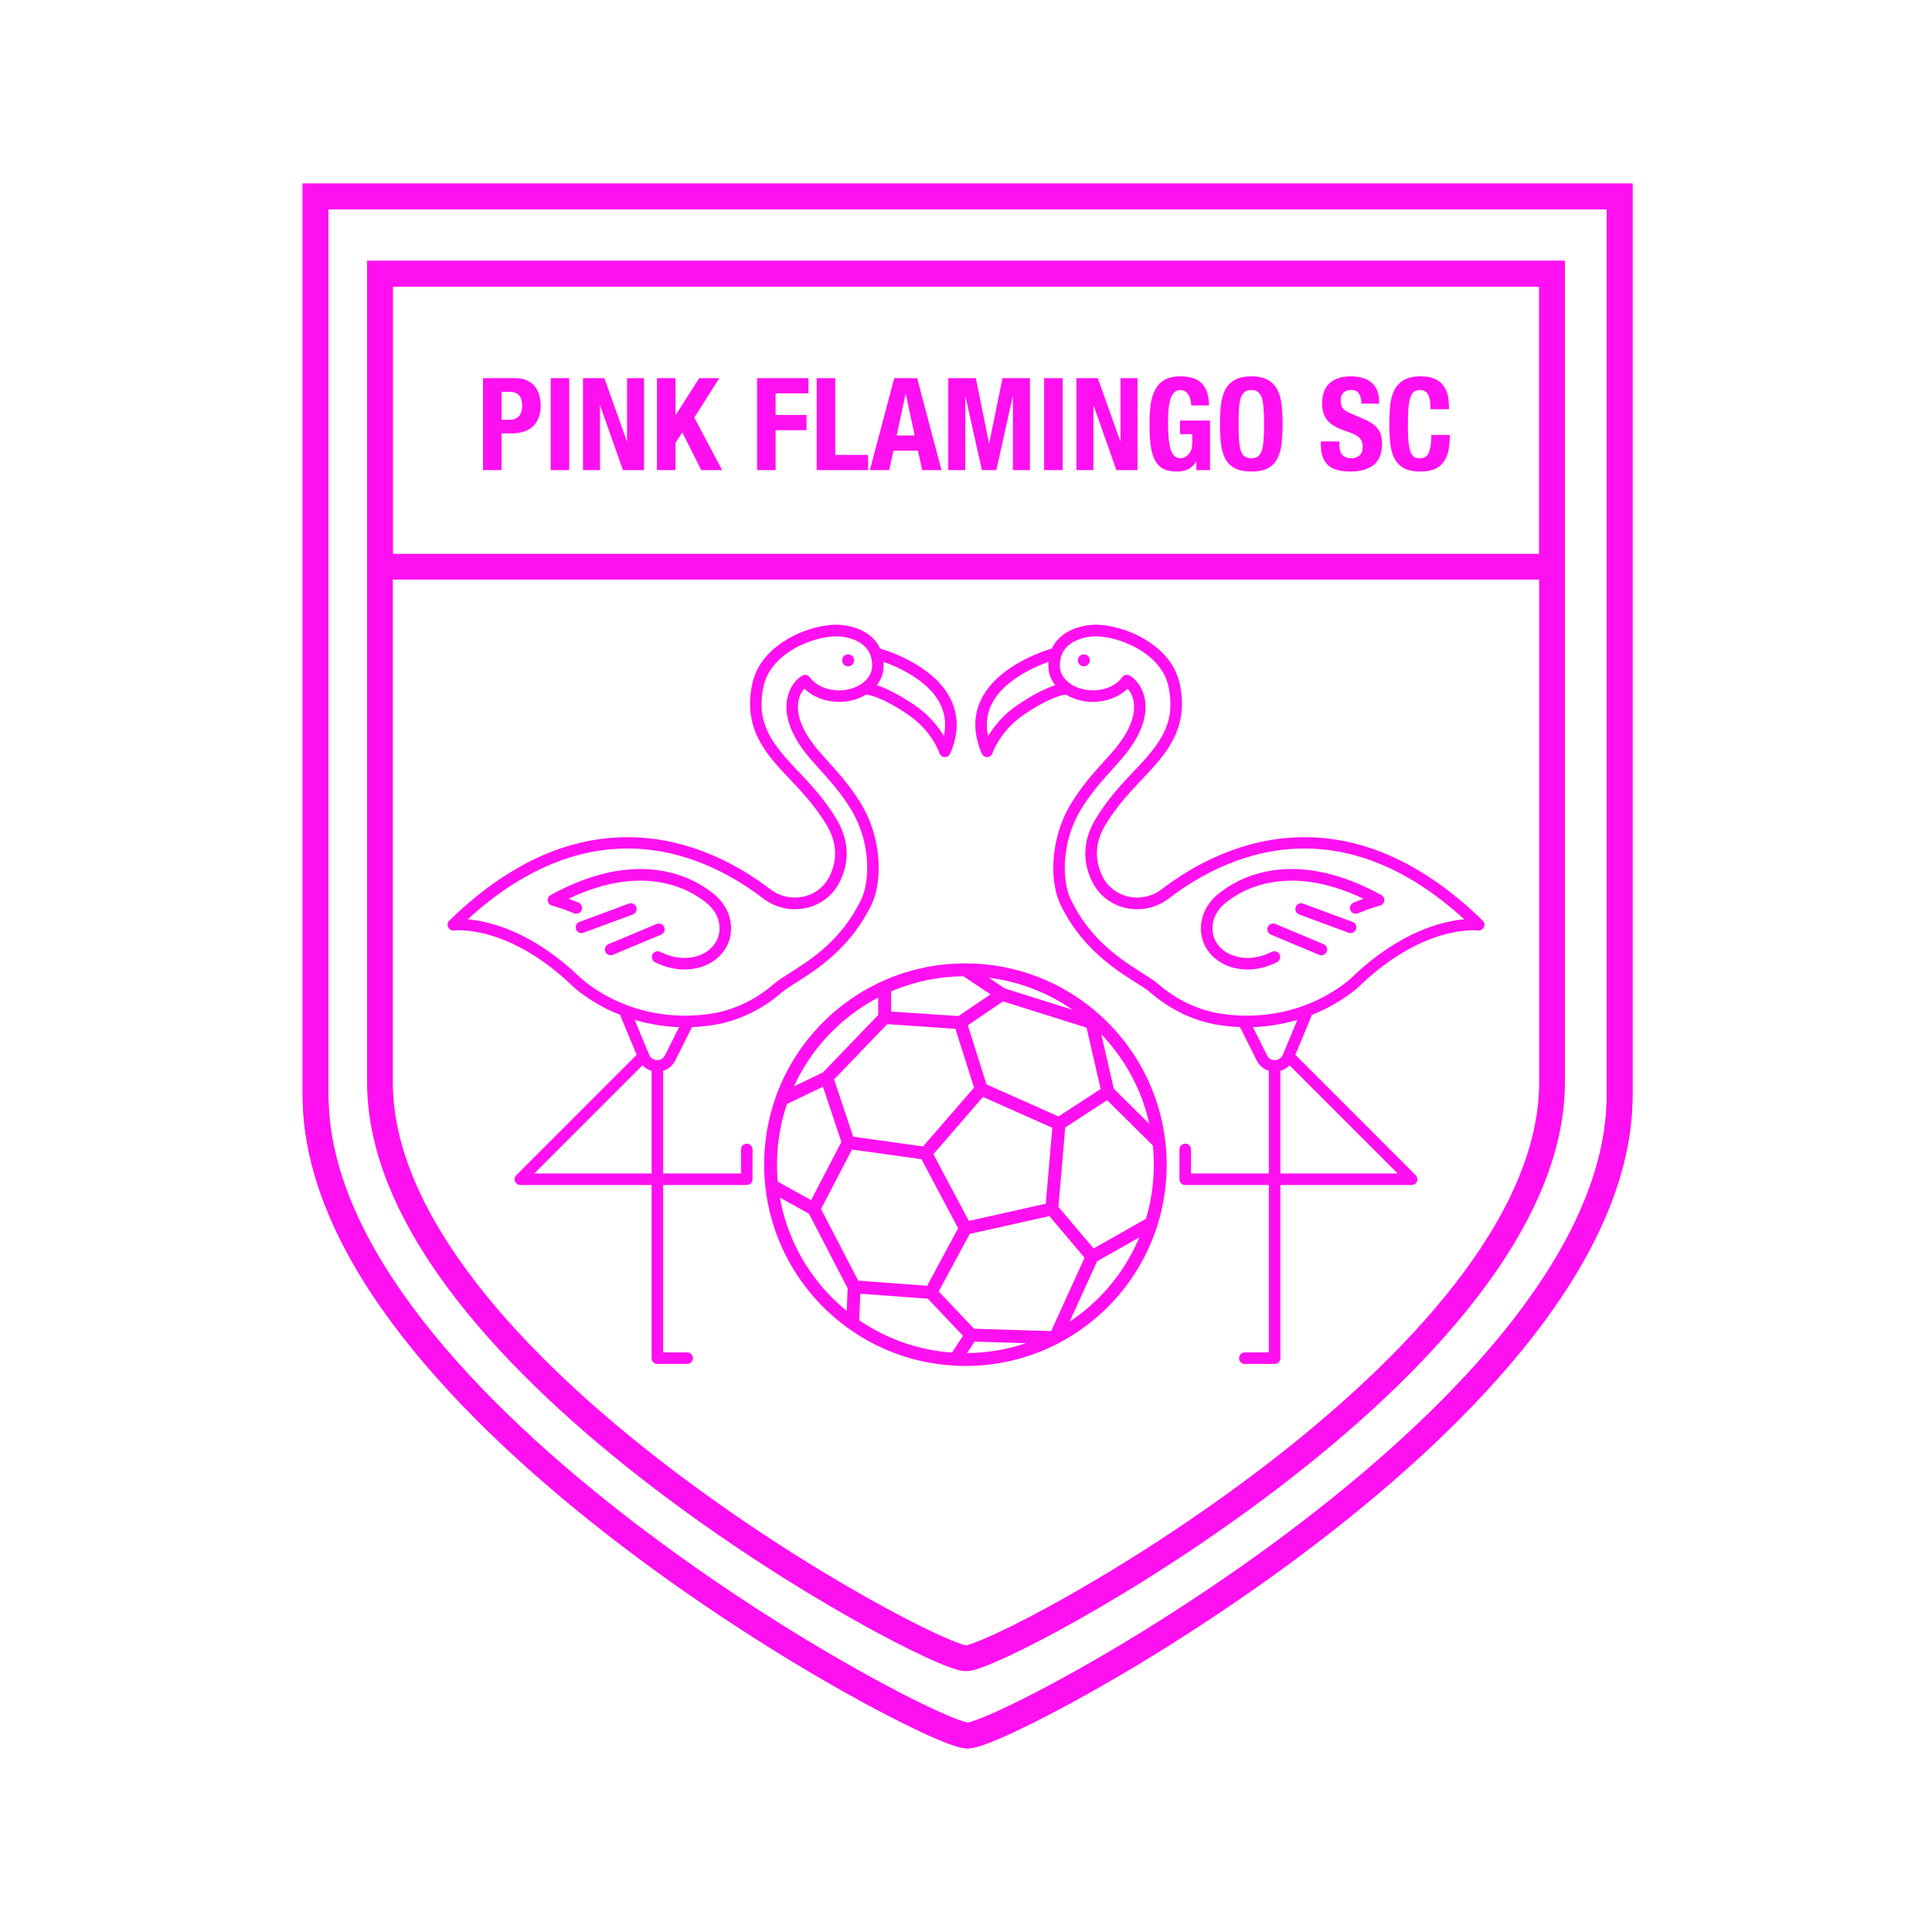 <svg width="600" height="600" viewBox="0 0 600 600" fill="none" xmlns="http://www.w3.org/2000/svg">
<path d="M98 340.107C98 437.507 287.915 539 300.5 539C313.085 539 503 437.507 503 340.107V61H98V340.107Z" stroke="#FF10F0" stroke-width="8"/>
<path d="M98 340.107C98 437.507 287.915 539 300.5 539C313.085 539 503 437.507 503 340.107V61H98V340.107Z" stroke="#FF10F0" stroke-width="8"/>
<path d="M118 336.079C118 423.699 288.689 515 300 515C311.311 515 482 423.699 482 336.079V85H118V336.079Z" stroke="#FF10F0" stroke-width="8"/>
<rect x="118" y="85" width="364" height="91" stroke="#FF10F0" stroke-width="8"/>
<path d="M299.782 301.188C290.847 301.188 282.366 303.124 274.734 306.601M299.782 301.188L311.192 308.795M299.782 301.188C330.874 301.188 356.502 324.638 359.935 354.817M274.734 306.601L274.74 316.007M274.734 306.601C259.9 313.358 248.278 325.932 242.78 341.41M274.74 316.007L256.756 334.706M274.74 316.007L298.203 317.594M256.756 334.706L242.78 341.41M256.756 334.706L263.471 354.817M242.78 341.41C240.527 347.752 239.303 354.581 239.307 361.697C239.308 363.903 239.427 366.08 239.658 368.225M263.471 354.817L252.722 375.457M263.471 354.817L287.465 358.169M252.722 375.457L239.658 368.225M252.722 375.457L265.261 399.626M239.658 368.225C242.819 397.538 266.909 420.586 296.675 422.125M265.261 399.626L264.812 410.812M265.261 399.626L289.077 401.39M289.077 401.39L301.61 414.621M289.077 401.39L299.827 381.455M301.61 414.621L296.675 422.125M301.61 414.621L327.72 415.419M296.675 422.125C297.727 422.179 298.785 422.207 299.85 422.207C309.902 422.207 319.38 419.756 327.72 415.419M299.827 381.455L287.465 358.169M299.827 381.455L326.639 375.457M287.465 358.169L304.742 338.235M304.742 338.235L298.203 317.594M304.742 338.235L328.917 348.996M298.203 317.594L311.192 308.795M311.192 308.795L339.131 317.594L344.083 339.117M328.917 348.996L344.083 339.117M328.917 348.996L326.639 375.457M344.083 339.117L359.935 354.817M359.935 354.817C360.192 357.075 360.324 359.371 360.325 361.697C360.329 368.028 359.36 374.132 357.56 379.868M326.639 375.457L339.172 390.276M339.172 390.276L357.56 379.868M339.172 390.276L327.72 415.419M357.56 379.868C352.716 395.301 341.853 408.069 327.72 415.419" stroke="#FF10F0" stroke-width="4"/>
<path d="M387.344 319.015C384.689 319.015 382 318.83 379.317 318.455C369.131 317.046 361.614 312.048 357.113 308.112C356.235 307.347 354.699 306.377 352.922 305.251C346.488 301.202 335.73 294.419 329.218 280.656C327.59 277.209 326.846 272.224 327.2 266.985C327.484 262.737 328.623 256.33 332.41 249.923C335.673 244.422 339.481 240.195 342.836 236.472C343.891 235.296 344.896 234.185 345.844 233.08C352.024 225.859 352.604 220.684 352.002 217.618C351.655 215.848 350.898 214.616 350.197 213.852C347.6 216.436 343.629 217.979 339.403 217.979C335.807 217.979 332.396 216.882 329.826 214.885C327.13 212.804 325.622 209.979 325.572 206.942C325.516 203.459 326.606 200.556 328.8 198.319C331.929 195.14 336.827 194 340.352 194C343.919 194 349.723 195.154 355.301 198.397C359.562 200.874 364.962 205.356 366.442 212.641C367.688 218.758 367.065 224.216 364.524 229.321C362.28 233.838 358.889 237.583 355.018 241.661C351.153 245.732 346.772 250.341 343.225 256.316C340.132 261.527 339.828 266.801 342.305 271.991C342.326 272.047 342.362 272.104 342.383 272.161C343.926 275.318 346.807 277.591 350.275 278.405C353.963 279.276 357.806 278.447 360.829 276.132C369.408 269.562 383.238 261.456 400.445 260.168C409.973 259.452 419.528 260.925 428.843 264.557C439.637 268.769 450.276 275.955 460.461 285.902C461.013 286.441 461.155 287.276 460.822 287.97C460.482 288.664 459.739 289.067 458.975 288.961C458.939 288.954 454.763 288.479 448.23 290.306C442.178 292.012 432.807 296.09 422.522 305.924C422.189 306.257 418.176 310.144 410.985 313.613C406.681 315.687 402.116 317.181 397.423 318.052C394.11 318.71 390.748 319.015 387.344 319.015ZM351.11 209.993C352.774 211.013 354.805 213.335 355.506 216.924C356.263 220.769 355.669 227.105 348.548 235.417C347.571 236.556 346.552 237.682 345.483 238.879C342.242 242.475 338.554 246.56 335.475 251.757C329.345 262.1 330.01 273.994 332.438 279.127C338.504 291.941 348.329 298.136 354.819 302.228C356.794 303.482 358.358 304.466 359.463 305.414C363.603 309.032 370.49 313.613 379.805 314.908C392.773 316.707 402.986 313.506 409.272 310.49C416.123 307.213 419.946 303.453 419.988 303.411C419.995 303.404 420.002 303.397 420.009 303.389C424.815 298.788 429.862 294.986 434.994 292.083C439.128 289.74 443.318 287.984 447.48 286.837C450.353 286.044 452.817 285.662 454.735 285.492C436.785 269.116 419.854 263.509 405.096 263.509C387.223 263.509 372.522 271.736 363.002 279.021C360.128 281.216 356.674 282.377 353.156 282.377C351.924 282.377 350.672 282.228 349.447 281.938C344.917 280.876 341.166 277.895 339.162 273.768C339.127 273.704 339.099 273.64 339.063 273.57C337.563 270.433 336.89 267.212 337.082 264.012C337.266 260.833 338.292 257.633 340.139 254.518C343.891 248.189 348.421 243.417 352.42 239.218C360.263 230.963 365.231 224.705 362.924 213.384C361.706 207.402 357.12 203.636 353.496 201.526C348.527 198.637 343.303 197.611 340.345 197.611C337.669 197.611 333.705 198.46 331.341 200.853C329.848 202.368 329.104 204.407 329.147 206.899C329.211 211.034 333.804 214.397 339.396 214.397C343.232 214.397 346.715 212.839 348.506 210.326C349.079 209.519 350.197 209.335 351.004 209.908C351.033 209.929 351.068 209.965 351.11 209.993Z" fill="#FF10F0"/>
<path d="M395.894 332.827C393.509 332.827 391.35 331.497 390.288 329.358L384.88 318.555C384.435 317.67 384.803 316.594 385.68 316.148C386.565 315.702 387.641 316.07 388.087 316.948L393.495 327.751C393.955 328.672 394.875 329.238 395.901 329.238C396.991 329.238 397.968 328.594 398.386 327.581L403.878 314.392C404.26 313.479 405.308 313.047 406.228 313.422C407.141 313.804 407.573 314.852 407.198 315.772L401.705 328.962C400.714 331.305 398.435 332.827 395.894 332.827Z" fill="#FF10F0"/>
<path d="M395.859 423.59H386.593C385.602 423.59 384.803 422.79 384.803 421.799C384.803 420.807 385.602 420.007 386.593 420.007H394.054V331.036C394.054 330.045 394.854 329.245 395.845 329.245C396.836 329.245 397.635 330.045 397.635 331.036V421.799C397.649 422.783 396.857 423.59 395.859 423.59Z" fill="#FF10F0"/>
<path d="M387.386 301.089C387.018 301.089 386.65 301.082 386.282 301.053C383.068 300.855 380.131 299.793 377.795 298.002C375.962 296.593 374.567 294.759 373.761 292.699C372.918 290.533 372.727 288.111 373.223 285.69C373.831 282.688 375.629 279.835 378.276 277.669C381.688 274.886 387.506 271.325 395.894 270.221C406.03 268.883 417.157 271.481 428.97 277.945C429.614 278.299 429.99 279.021 429.89 279.75C429.791 280.479 429.253 281.081 428.531 281.258C428.51 281.265 425.856 281.917 421.715 283.637C420.802 284.019 419.755 283.58 419.372 282.667C418.99 281.754 419.429 280.706 420.342 280.324C421.489 279.849 422.522 279.453 423.421 279.12C400.028 267.927 385.751 276.175 380.549 280.437C378.531 282.087 377.186 284.196 376.74 286.384C376.047 289.832 377.222 293.018 379.982 295.135C382.998 297.457 388.526 298.802 394.981 295.602C395.866 295.163 396.942 295.531 397.387 296.416C397.826 297.301 397.458 298.377 396.573 298.823C393.587 300.324 390.43 301.089 387.386 301.089Z" fill="#FF10F0"/>
<path d="M306.546 235.112C305.838 235.112 305.18 234.688 304.897 234.029C302.285 227.969 302.229 222.312 304.72 217.201C306.03 214.51 308.054 211.997 310.737 209.717C312.832 207.933 315.344 206.284 318.19 204.832C323.01 202.361 327.115 201.271 327.285 201.236C328.248 200.988 329.225 201.561 329.472 202.517C329.72 203.473 329.147 204.457 328.191 204.705C328.036 204.747 312.761 208.868 307.926 218.786C306.468 221.788 306.107 225.066 306.872 228.578C308.585 225.732 311.529 221.916 316.229 218.786C320.54 215.912 324.298 213.93 327.406 212.889C329.812 212.082 331.03 212.124 331.341 212.153L330.994 215.721C330.994 215.721 331.015 215.721 331.058 215.728C331.023 215.728 327.321 215.693 318.211 221.774C310.659 226.808 308.252 233.824 308.231 233.895C307.997 234.596 307.353 235.091 306.61 235.119C306.596 235.112 306.567 235.112 306.546 235.112Z" fill="#FF10F0"/>
<path d="M438.377 368.021H368.084C367.093 368.021 366.293 367.221 366.293 366.23V356.962C366.293 355.971 367.093 355.171 368.084 355.171C369.075 355.171 369.875 355.971 369.875 356.962V364.424H434.045L399.327 329.698C398.626 328.997 398.626 327.864 399.327 327.163C400.028 326.462 401.16 326.462 401.861 327.163L439.651 364.962C440.168 365.479 440.324 366.244 440.041 366.916C439.758 367.589 439.106 368.021 438.377 368.021Z" fill="#FF10F0"/>
<path d="M419.415 289.775C419.202 289.775 418.997 289.74 418.792 289.662L403.454 283.991C402.526 283.644 402.052 282.618 402.399 281.683C402.746 280.756 403.772 280.281 404.706 280.628L420.045 286.299C420.972 286.646 421.446 287.673 421.099 288.607C420.83 289.329 420.144 289.775 419.415 289.775Z" fill="#FF10F0"/>
<path d="M410.355 296.671C410.121 296.671 409.887 296.621 409.661 296.536L394.684 290.249C393.77 289.867 393.346 288.812 393.721 287.899C394.103 286.986 395.158 286.561 396.071 286.936L411.048 293.216C411.961 293.598 412.386 294.653 412.011 295.566C411.721 296.246 411.055 296.671 410.355 296.671Z" fill="#FF10F0"/>
<path d="M336.6 206.928C337.624 206.928 338.455 206.097 338.455 205.073C338.455 204.048 337.624 203.218 336.6 203.218C335.576 203.218 334.746 204.048 334.746 205.073C334.746 206.097 335.576 206.928 336.6 206.928Z" fill="#FF10F0"/>
<path d="M212.656 319.015C215.311 319.015 218 318.83 220.683 318.455C230.869 317.046 238.386 312.048 242.887 308.112C243.765 307.347 245.301 306.377 247.078 305.251C253.512 301.202 264.27 294.419 270.782 280.656C272.41 277.209 273.154 272.224 272.8 266.985C272.516 262.737 271.377 256.33 267.59 249.923C264.327 244.422 260.519 240.195 257.164 236.472C256.109 235.296 255.104 234.185 254.156 233.08C247.976 225.859 247.396 220.684 247.998 217.618C248.345 215.848 249.102 214.616 249.803 213.852C252.4 216.436 256.371 217.979 260.597 217.979C264.193 217.979 267.604 216.882 270.174 214.885C272.87 212.804 274.378 209.979 274.428 206.942C274.484 203.459 273.394 200.556 271.2 198.319C268.071 195.14 263.173 194 259.648 194C256.081 194 250.277 195.154 244.699 198.397C240.438 200.874 235.038 205.356 233.558 212.641C232.312 218.758 232.935 224.216 235.476 229.321C237.72 233.838 241.111 237.583 244.982 241.661C248.847 245.732 253.228 250.341 256.775 256.316C259.868 261.527 260.172 266.801 257.695 271.991C257.674 272.047 257.638 272.104 257.617 272.161C256.074 275.318 253.193 277.591 249.725 278.405C246.037 279.276 242.194 278.447 239.171 276.132C230.592 269.562 216.762 261.456 199.555 260.168C190.027 259.452 180.472 260.925 171.157 264.557C160.363 268.769 149.724 275.955 139.539 285.902C138.987 286.441 138.845 287.276 139.178 287.97C139.518 288.664 140.261 289.067 141.025 288.961C141.061 288.954 145.237 288.479 151.77 290.306C157.822 292.012 167.193 296.09 177.478 305.924C177.811 306.257 181.824 310.144 189.015 313.613C193.319 315.687 197.884 317.181 202.577 318.052C205.89 318.71 209.252 319.015 212.656 319.015ZM248.89 209.993C247.226 211.013 245.195 213.335 244.494 216.924C243.737 220.769 244.331 227.105 251.452 235.417C252.429 236.556 253.448 237.682 254.517 238.879C257.758 242.475 261.446 246.56 264.525 251.757C270.655 262.1 269.99 273.994 267.562 279.127C261.496 291.941 251.671 298.136 245.181 302.228C243.206 303.482 241.642 304.466 240.537 305.414C236.397 309.032 229.51 313.613 220.195 314.908C207.227 316.707 197.014 313.506 190.728 310.49C183.877 307.213 180.054 303.453 180.012 303.411C180.005 303.404 179.998 303.397 179.991 303.389C175.185 298.788 170.138 294.986 165.006 292.083C160.872 289.74 156.682 287.984 152.52 286.837C149.647 286.044 147.183 285.662 145.265 285.492C163.215 269.116 180.146 263.509 194.904 263.509C212.777 263.509 227.478 271.736 236.998 279.021C239.872 281.216 243.326 282.377 246.844 282.377C248.076 282.377 249.328 282.228 250.553 281.938C255.083 280.876 258.834 277.895 260.838 273.768C260.873 273.704 260.901 273.64 260.937 273.57C262.437 270.433 263.11 267.212 262.918 264.012C262.734 260.833 261.708 257.633 259.861 254.518C256.109 248.189 251.579 243.417 247.58 239.218C239.737 230.963 234.769 224.705 237.076 213.384C238.294 207.402 242.88 203.636 246.504 201.526C251.473 198.637 256.697 197.611 259.655 197.611C262.331 197.611 266.295 198.46 268.659 200.853C270.152 202.368 270.896 204.407 270.853 206.899C270.789 211.034 266.196 214.397 260.604 214.397C256.768 214.397 253.285 212.839 251.494 210.326C250.921 209.519 249.803 209.335 248.996 209.908C248.967 209.929 248.932 209.965 248.89 209.993Z" fill="#FF10F0"/>
<path d="M204.106 332.827C206.491 332.827 208.65 331.497 209.712 329.358L215.12 318.555C215.565 317.67 215.197 316.594 214.32 316.148C213.435 315.702 212.359 316.07 211.913 316.948L206.505 327.751C206.045 328.672 205.125 329.238 204.099 329.238C203.009 329.238 202.032 328.594 201.614 327.581L196.122 314.392C195.74 313.479 194.692 313.047 193.772 313.422C192.859 313.804 192.427 314.852 192.802 315.772L198.295 328.962C199.286 331.305 201.565 332.827 204.106 332.827Z" fill="#FF10F0"/>
<path d="M204.142 423.59H213.407C214.398 423.59 215.198 422.79 215.198 421.799C215.198 420.807 214.398 420.007 213.407 420.007H205.946V331.036C205.946 330.045 205.147 329.245 204.156 329.245C203.165 329.245 202.365 330.045 202.365 331.036V421.799C202.351 422.783 203.143 423.59 204.142 423.59Z" fill="#FF10F0"/>
<path d="M212.614 301.089C212.982 301.089 213.35 301.082 213.718 301.053C216.932 300.855 219.869 299.793 222.205 298.002C224.038 296.593 225.432 294.759 226.239 292.699C227.082 290.533 227.273 288.111 226.777 285.69C226.169 282.688 224.371 279.835 221.723 277.669C218.312 274.886 212.494 271.325 204.106 270.221C193.97 268.883 182.843 271.481 171.03 277.945C170.385 278.299 170.01 279.021 170.109 279.75C170.209 280.479 170.746 281.081 171.468 281.258C171.49 281.265 174.144 281.917 178.285 283.637C179.198 284.019 180.245 283.58 180.628 282.667C181.01 281.754 180.571 280.706 179.658 280.324C178.511 279.849 177.478 279.453 176.579 279.12C199.972 267.927 214.249 276.175 219.451 280.437C221.469 282.087 222.813 284.196 223.259 286.384C223.953 289.832 222.778 293.018 220.018 295.135C217.002 297.457 211.474 298.802 205.019 295.602C204.134 295.163 203.058 295.531 202.612 296.416C202.174 297.301 202.542 298.377 203.426 298.823C206.413 300.324 209.57 301.089 212.614 301.089Z" fill="#FF10F0"/>
<path d="M293.454 235.112C294.162 235.112 294.82 234.688 295.103 234.029C297.715 227.969 297.772 222.312 295.28 217.201C293.971 214.51 291.946 211.997 289.264 209.717C287.168 207.933 284.656 206.284 281.81 204.832C276.99 202.361 272.885 201.271 272.715 201.236C271.752 200.988 270.775 201.561 270.528 202.517C270.28 203.473 270.853 204.457 271.809 204.705C271.965 204.747 287.239 208.868 292.074 218.786C293.532 221.788 293.893 225.066 293.128 228.578C291.415 225.732 288.471 221.916 283.771 218.786C279.46 215.912 275.702 213.93 272.595 212.889C270.188 212.082 268.97 212.124 268.659 212.153L269.006 215.721C269.006 215.721 268.985 215.721 268.942 215.728C268.978 215.728 272.679 215.693 281.789 221.774C289.341 226.808 291.748 233.824 291.769 233.895C292.003 234.596 292.647 235.091 293.39 235.119C293.404 235.112 293.433 235.112 293.454 235.112Z" fill="#FF10F0"/>
<path d="M161.623 368.021H231.916C232.907 368.021 233.707 367.221 233.707 366.23V356.962C233.707 355.971 232.907 355.171 231.916 355.171C230.925 355.171 230.125 355.971 230.125 356.962V364.424H165.955L200.673 329.698C201.374 328.997 201.374 327.864 200.673 327.163C199.972 326.462 198.84 326.462 198.139 327.163L160.349 364.962C159.832 365.479 159.676 366.244 159.959 366.916C160.243 367.589 160.894 368.021 161.623 368.021Z" fill="#FF10F0"/>
<path d="M180.585 289.775C180.798 289.775 181.003 289.74 181.208 289.662L196.547 283.991C197.474 283.644 197.948 282.618 197.601 281.683C197.254 280.756 196.228 280.281 195.294 280.628L179.955 286.299C179.028 286.646 178.554 287.673 178.901 288.607C179.17 289.329 179.856 289.775 180.585 289.775Z" fill="#FF10F0"/>
<path d="M189.645 296.671C189.879 296.671 190.113 296.621 190.339 296.536L205.316 290.249C206.23 289.867 206.654 288.812 206.279 287.899C205.897 286.986 204.842 286.561 203.929 286.936L188.952 293.216C188.039 293.598 187.614 294.653 187.989 295.566C188.279 296.246 188.945 296.671 189.645 296.671Z" fill="#FF10F0"/>
<path d="M263.4 206.928C262.376 206.928 261.545 206.097 261.545 205.073C261.545 204.048 262.376 203.218 263.4 203.218C264.424 203.218 265.254 204.048 265.254 205.073C265.254 206.097 264.424 206.928 263.4 206.928Z" fill="#FF10F0"/>
<path d="M155.76 130.36H158.32C159.467 130.36 160.387 130.013 161.08 129.32C161.8 128.627 162.16 127.547 162.16 126.08C162.16 124.64 161.853 123.547 161.24 122.8C160.627 122.053 159.6 121.68 158.16 121.68H155.76V130.36ZM150 117.44H160.08C161.547 117.44 162.773 117.693 163.76 118.2C164.773 118.68 165.587 119.32 166.2 120.12C166.813 120.92 167.253 121.84 167.52 122.88C167.787 123.893 167.92 124.933 167.92 126C167.92 127.467 167.693 128.747 167.24 129.84C166.813 130.933 166.2 131.827 165.4 132.52C164.627 133.213 163.68 133.733 162.56 134.08C161.44 134.427 160.2 134.6 158.84 134.6H155.76V146H150V117.44Z" fill="#FF10F0"/>
<path d="M171.022 146V117.44H176.782V146H171.022Z" fill="#FF10F0"/>
<path d="M187.695 117.44L194.655 137H194.735V117.44H200.015V146H193.455L186.415 126H186.335V146H181.055V117.44H187.695Z" fill="#FF10F0"/>
<path d="M209.783 117.44V128.88H209.863L217.143 117.44H223.383L215.623 129.68L224.263 146H217.783L211.903 134.28L209.783 137.52V146H204.023V117.44H209.783Z" fill="#FF10F0"/>
<path d="M235.117 117.44H251.077V122.16H240.877V128.88H250.477V133.6H240.877V146H235.117V117.44Z" fill="#FF10F0"/>
<path d="M253.633 146V117.44H259.393V141.28H269.593V146H253.633Z" fill="#FF10F0"/>
<path d="M284.068 135.24L281.308 122.4H281.228L278.468 135.24H284.068ZM284.828 117.44L292.388 146H286.388L285.068 139.96H277.468L276.148 146H270.148L277.708 117.44H284.828Z" fill="#FF10F0"/>
<path d="M294.495 117.44H303.055L307.135 137.6H307.215L311.335 117.44H319.855V146H314.575V123.2H314.495L309.415 146H304.935L299.855 123.2H299.775V146H294.495V117.44Z" fill="#FF10F0"/>
<path d="M324.264 146V117.44H330.024V146H324.264Z" fill="#FF10F0"/>
<path d="M340.937 117.44L347.897 137H347.977V117.44H353.257V146H346.697L339.657 126H339.577V146H334.297V117.44H340.937Z" fill="#FF10F0"/>
<path d="M369.946 125.92C369.946 125.387 369.879 124.84 369.746 124.28C369.639 123.72 369.452 123.213 369.186 122.76C368.919 122.28 368.572 121.893 368.146 121.6C367.746 121.28 367.252 121.12 366.666 121.12C365.279 121.12 364.279 121.893 363.666 123.44C363.052 124.987 362.746 127.547 362.746 131.12C362.746 132.827 362.799 134.373 362.906 135.76C363.012 137.147 363.199 138.333 363.466 139.32C363.759 140.28 364.159 141.027 364.666 141.56C365.199 142.067 365.879 142.32 366.706 142.32C367.052 142.32 367.426 142.227 367.826 142.04C368.252 141.853 368.639 141.573 368.986 141.2C369.359 140.827 369.666 140.36 369.906 139.8C370.146 139.213 370.266 138.533 370.266 137.76V134.84H366.466V130.6H375.786V146H371.546V143.36H371.466C370.772 144.48 369.932 145.28 368.946 145.76C367.986 146.213 366.826 146.44 365.466 146.44C363.706 146.44 362.266 146.133 361.146 145.52C360.052 144.907 359.186 143.96 358.546 142.68C357.932 141.4 357.519 139.827 357.306 137.96C357.092 136.067 356.986 133.88 356.986 131.4C356.986 129 357.132 126.893 357.426 125.08C357.746 123.267 358.279 121.76 359.026 120.56C359.772 119.333 360.759 118.413 361.986 117.8C363.212 117.187 364.746 116.88 366.586 116.88C369.732 116.88 371.999 117.667 373.386 119.24C374.772 120.787 375.466 123.013 375.466 125.92H369.946Z" fill="#FF10F0"/>
<path d="M384.652 131.72C384.652 133.64 384.692 135.28 384.772 136.64C384.879 137.973 385.066 139.067 385.332 139.92C385.626 140.747 386.026 141.36 386.532 141.76C387.066 142.133 387.759 142.32 388.612 142.32C389.466 142.32 390.146 142.133 390.652 141.76C391.186 141.36 391.586 140.747 391.852 139.92C392.146 139.067 392.332 137.973 392.412 136.64C392.519 135.28 392.572 133.64 392.572 131.72C392.572 129.8 392.519 128.173 392.412 126.84C392.332 125.507 392.146 124.413 391.852 123.56C391.586 122.707 391.186 122.093 390.652 121.72C390.146 121.32 389.466 121.12 388.612 121.12C387.759 121.12 387.066 121.32 386.532 121.72C386.026 122.093 385.626 122.707 385.332 123.56C385.066 124.413 384.879 125.507 384.772 126.84C384.692 128.173 384.652 129.8 384.652 131.72ZM378.892 131.72C378.892 129.56 378.986 127.573 379.172 125.76C379.386 123.92 379.826 122.347 380.492 121.04C381.186 119.733 382.172 118.72 383.452 118C384.732 117.253 386.452 116.88 388.612 116.88C390.772 116.88 392.492 117.253 393.772 118C395.052 118.72 396.026 119.733 396.692 121.04C397.386 122.347 397.826 123.92 398.012 125.76C398.226 127.573 398.332 129.56 398.332 131.72C398.332 133.907 398.226 135.907 398.012 137.72C397.826 139.533 397.386 141.093 396.692 142.4C396.026 143.707 395.052 144.707 393.772 145.4C392.492 146.093 390.772 146.44 388.612 146.44C386.452 146.44 384.732 146.093 383.452 145.4C382.172 144.707 381.186 143.707 380.492 142.4C379.826 141.093 379.386 139.533 379.172 137.72C378.986 135.907 378.892 133.907 378.892 131.72Z" fill="#FF10F0"/>
<path d="M415.968 137.08V137.92C415.968 138.587 416.021 139.2 416.128 139.76C416.235 140.293 416.435 140.747 416.728 141.12C417.021 141.493 417.408 141.787 417.888 142C418.395 142.213 419.021 142.32 419.768 142.32C420.648 142.32 421.435 142.04 422.128 141.48C422.848 140.893 423.208 140 423.208 138.8C423.208 138.16 423.115 137.613 422.928 137.16C422.768 136.68 422.488 136.253 422.088 135.88C421.688 135.507 421.155 135.173 420.488 134.88C419.848 134.56 419.048 134.24 418.088 133.92C416.808 133.493 415.701 133.027 414.768 132.52C413.835 132.013 413.048 131.427 412.408 130.76C411.795 130.067 411.341 129.28 411.048 128.4C410.755 127.493 410.608 126.453 410.608 125.28C410.608 122.453 411.395 120.347 412.968 118.96C414.541 117.573 416.701 116.88 419.448 116.88C420.728 116.88 421.901 117.027 422.968 117.32C424.061 117.587 424.995 118.04 425.768 118.68C426.568 119.293 427.181 120.093 427.608 121.08C428.061 122.04 428.288 123.2 428.288 124.56V125.36H422.768C422.768 124 422.528 122.96 422.048 122.24C421.568 121.493 420.768 121.12 419.648 121.12C419.008 121.12 418.475 121.213 418.048 121.4C417.621 121.587 417.275 121.84 417.008 122.16C416.768 122.453 416.595 122.8 416.488 123.2C416.408 123.6 416.368 124.013 416.368 124.44C416.368 125.32 416.555 126.067 416.928 126.68C417.301 127.267 418.101 127.813 419.328 128.32L423.768 130.24C424.861 130.72 425.755 131.227 426.448 131.76C427.141 132.267 427.688 132.827 428.088 133.44C428.515 134.027 428.808 134.68 428.968 135.4C429.128 136.12 429.208 136.92 429.208 137.8C429.208 140.813 428.328 143.013 426.568 144.4C424.835 145.76 422.408 146.44 419.288 146.44C416.035 146.44 413.701 145.733 412.288 144.32C410.901 142.907 410.208 140.88 410.208 138.24V137.08H415.968Z" fill="#FF10F0"/>
<path d="M444.27 127.08C444.27 125 444.017 123.493 443.51 122.56C443.03 121.6 442.137 121.12 440.83 121.12C440.11 121.12 439.51 121.32 439.03 121.72C438.577 122.093 438.217 122.72 437.95 123.6C437.684 124.453 437.497 125.587 437.39 127C437.284 128.387 437.23 130.093 437.23 132.12C437.23 134.28 437.297 136.027 437.43 137.36C437.59 138.693 437.817 139.733 438.11 140.48C438.43 141.2 438.817 141.693 439.27 141.96C439.75 142.2 440.297 142.32 440.91 142.32C441.417 142.32 441.884 142.24 442.31 142.08C442.764 141.893 443.15 141.547 443.47 141.04C443.79 140.507 444.044 139.773 444.23 138.84C444.417 137.88 444.51 136.627 444.51 135.08H450.27C450.27 136.627 450.15 138.093 449.91 139.48C449.67 140.867 449.217 142.08 448.55 143.12C447.91 144.16 446.99 144.973 445.79 145.56C444.617 146.147 443.084 146.44 441.19 146.44C439.03 146.44 437.31 146.093 436.03 145.4C434.75 144.707 433.764 143.707 433.07 142.4C432.404 141.093 431.964 139.533 431.75 137.72C431.564 135.907 431.47 133.907 431.47 131.72C431.47 129.56 431.564 127.573 431.75 125.76C431.964 123.92 432.404 122.347 433.07 121.04C433.764 119.733 434.75 118.72 436.03 118C437.31 117.253 439.03 116.88 441.19 116.88C443.244 116.88 444.857 117.213 446.03 117.88C447.23 118.547 448.124 119.4 448.71 120.44C449.297 121.453 449.657 122.56 449.79 123.76C449.95 124.933 450.03 126.04 450.03 127.08H444.27Z" fill="#FF10F0"/>
</svg>
